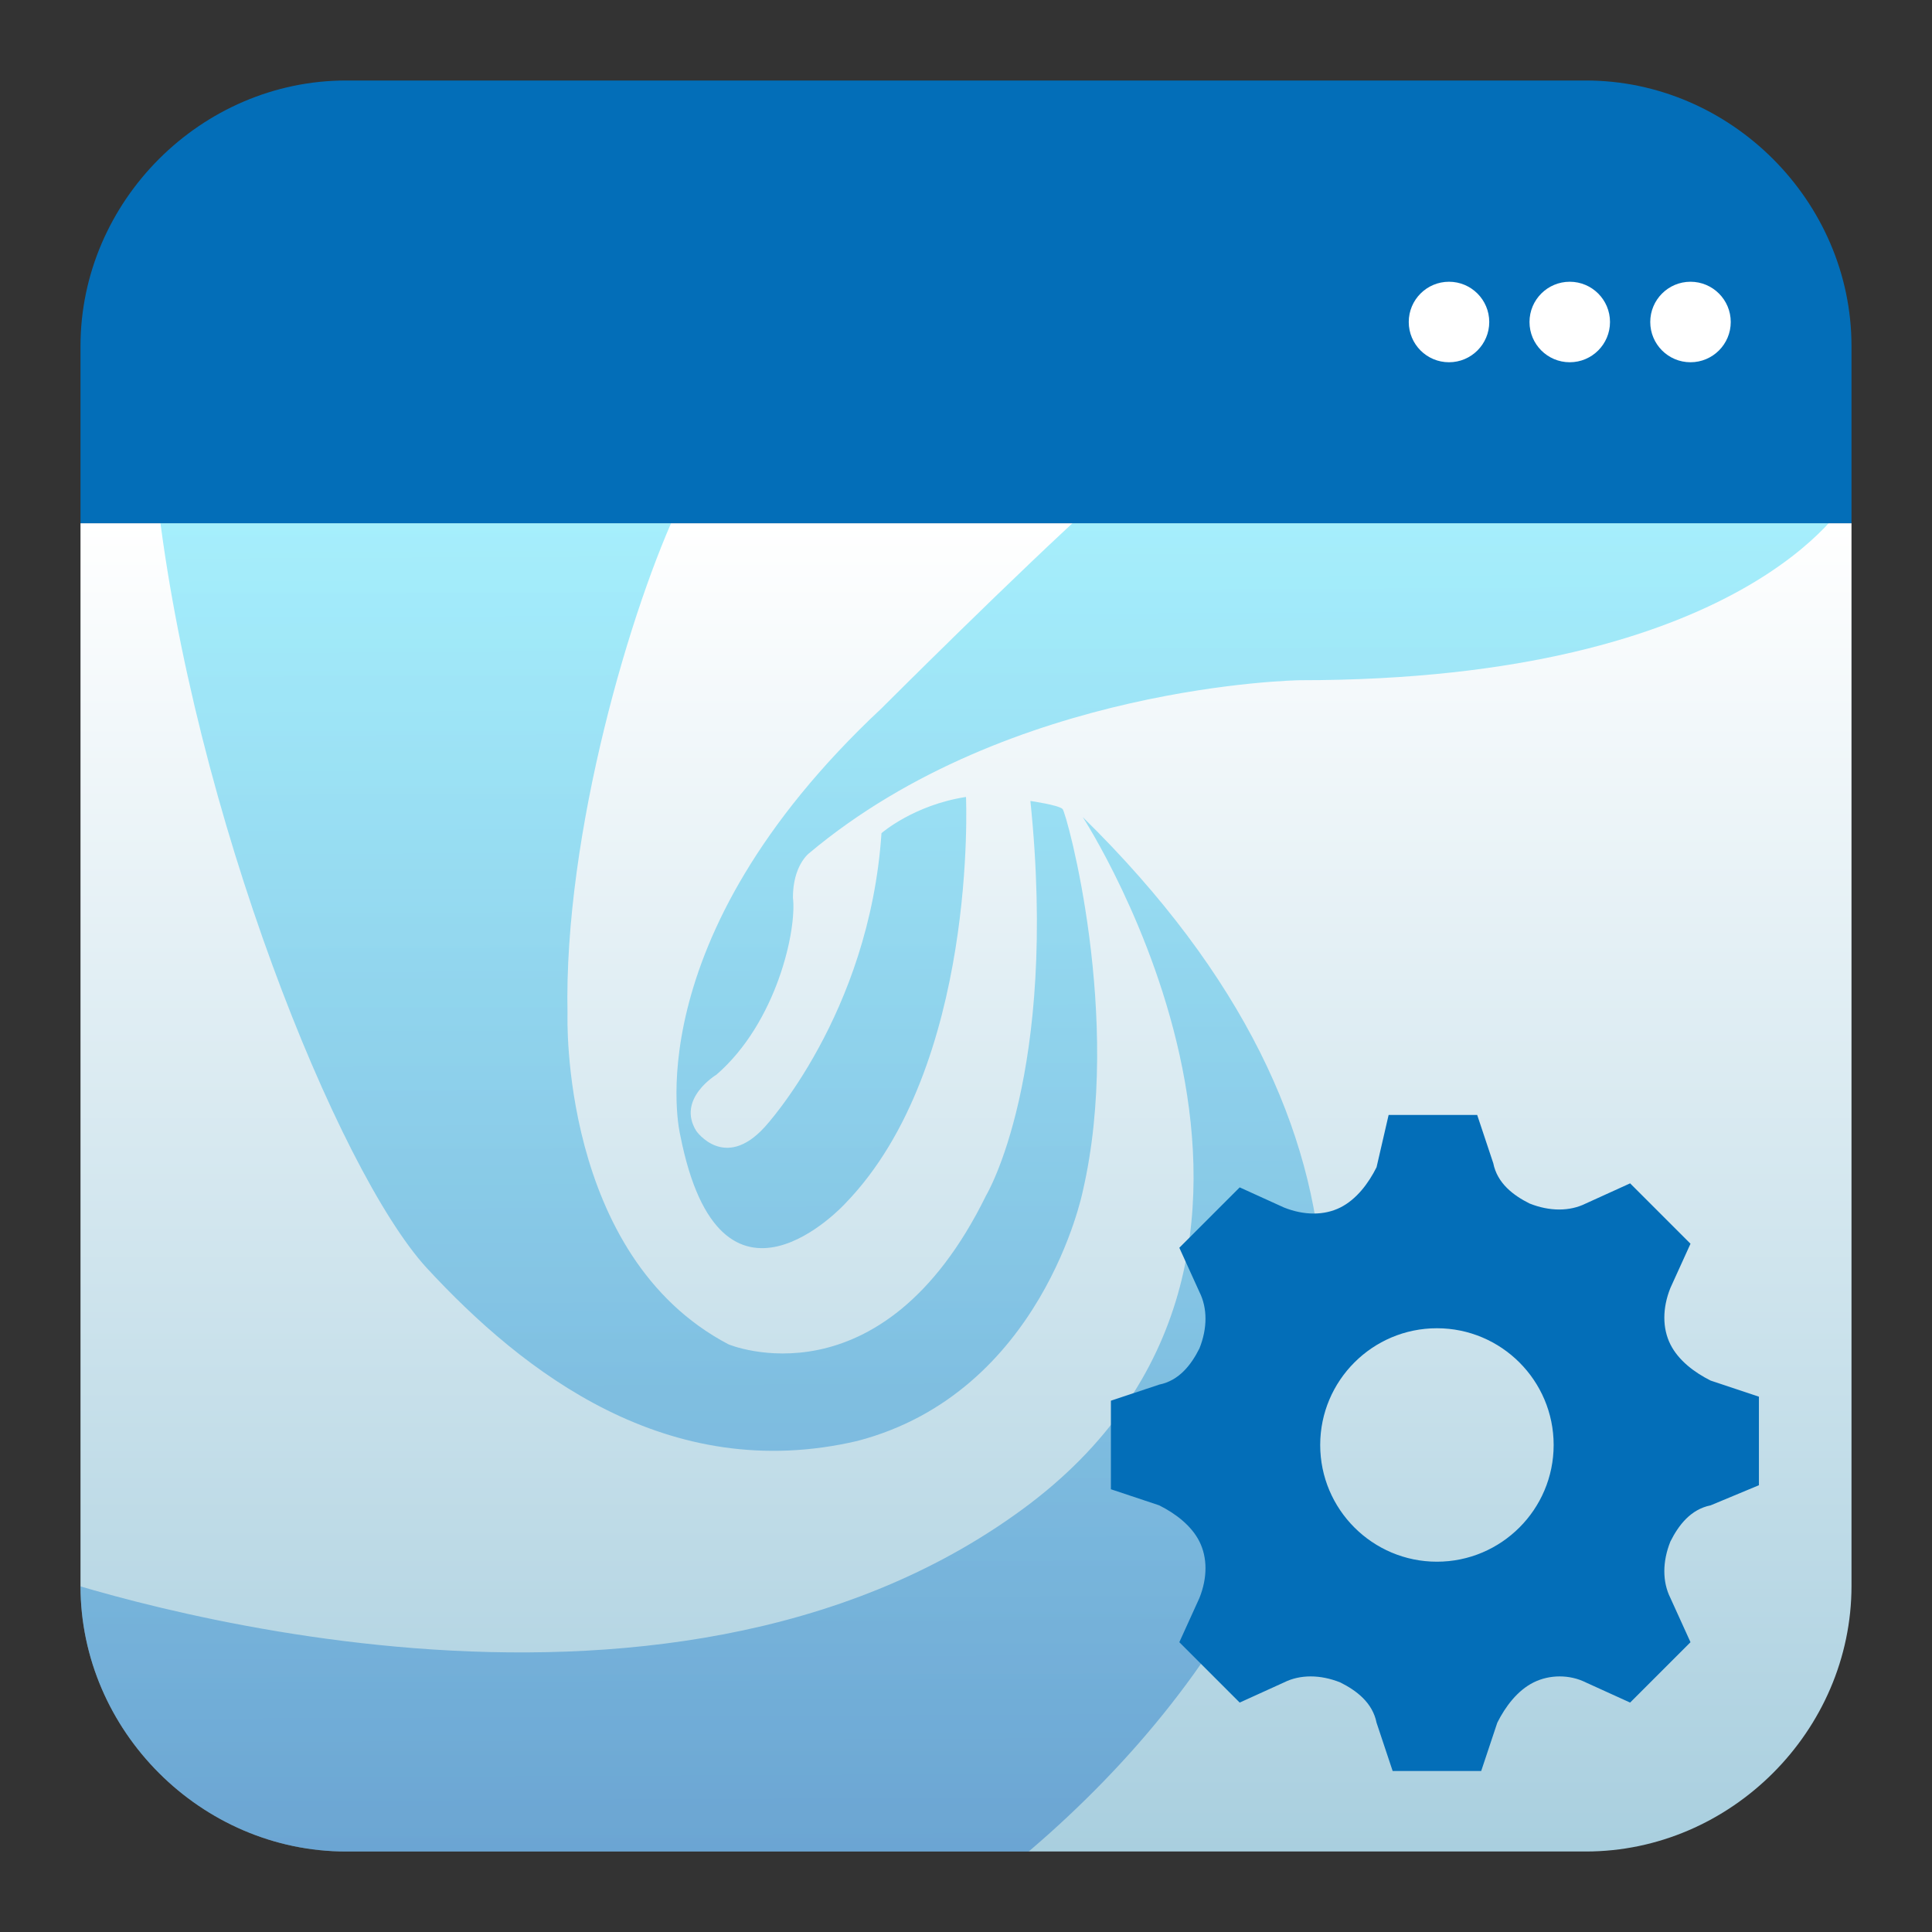 <?xml version="1.0" encoding="utf-8"?>
<!-- Generator: Adobe Illustrator 17.1.0, SVG Export Plug-In . SVG Version: 6.00 Build 0)  -->
<!DOCTYPE svg PUBLIC "-//W3C//DTD SVG 1.1//EN" "http://www.w3.org/Graphics/SVG/1.1/DTD/svg11.dtd">
<svg version="1.1" id="图层_1" xmlns="http://www.w3.org/2000/svg" xmlns:xlink="http://www.w3.org/1999/xlink" x="0px" y="0px"
	 viewBox="0 0 48 48" enable-background="new 0 0 48 48" xml:space="preserve">
<rect x="0" y="0" width="48" height="48" fill="#333333" stroke="none"/>
<linearGradient id="SVGID_1_" gradientUnits="userSpaceOnUse" x1="24" y1="13" x2="24" y2="46">
	<stop  offset="0" style="stop-color:#FFFFFF"/>
	<stop  offset="1" style="stop-color:#A9CFDF"/>
</linearGradient>
<path fill="url(#SVGID_1_)" d="M2,13v26.4C2,43,5,46,8.6,46h30.8c3.6,0,6.6-3,6.6-6.6V13H2z"/>
<path fill="#036EB8" d="M46,13V8.6C46,5,43,2,39.4,2H8.6C5,2,2,5,2,8.6V13H46z"/>
<circle fill="#FFFFFF" cx="42" cy="8" r="1"/>
<circle fill="#FFFFFF" cx="39" cy="8" r="1"/>
<circle fill="#FFFFFF" cx="36" cy="8" r="1"/>
<g opacity="0.4">
	<defs>
		<path id="SVGID_2_" opacity="0.4" d="M2,13v26.4C2,43,5,46,8.6,46h30.8c3.6,0,6.6-3,6.6-6.6V13H2z"/>
	</defs>
	<clipPath id="SVGID_3_">
		<use xlink:href="#SVGID_2_"  overflow="visible"/>
	</clipPath>
	<linearGradient id="SVGID_4_" gradientUnits="userSpaceOnUse" x1="23.232" y1="9.825" x2="23.438" y2="53.043">
		<stop  offset="0" style="stop-color:#22E1FD"/>
		<stop  offset="0.966" style="stop-color:#0B53B6"/>
	</linearGradient>
	<path clip-path="url(#SVGID_3_)" fill="url(#SVGID_4_)" d="M27.3,12.4c-2,1.8-5.4,5.2-5.4,5.2c-6.2,5.8-5,10.6-5,10.6
		c1,5.1,4.1,1.7,4.1,1.7c3.3-3.4,3-10.1,3-10.1c-1.3,0.2-2.1,0.9-2.1,0.9C21.6,25.2,19,28,19,28c-1,1.1-1.7,0.1-1.7,0.1
		c-0.5-0.8,0.5-1.4,0.5-1.4c1.5-1.3,2-3.6,1.9-4.4c0-0.8,0.4-1.1,0.4-1.1c5-4.2,12.2-4.3,12.2-4.3c11.1,0,13.6-4.5,13.6-4.5
		C42.8,12.4,27.3,12.4,27.3,12.4z M3.9,12.3c0.9,7.9,4.5,16.8,6.7,19.2c2.4,2.6,6,5.4,10.7,4.3c4.6-1.2,5.6-6.2,5.6-6.2
		c1-4.3-0.4-9.4-0.5-9.5c-0.1-0.1-0.8-0.2-0.8-0.2c0.7,6.8-1.1,9.8-1.1,9.8c-2.6,5.3-6.4,3.7-6.4,3.7c-4.2-2.2-4-8.2-4-8.2
		c-0.1-4.5,1.6-10.2,2.8-12.7C16.9,12.3,5.1,12.3,3.9,12.3z M26.9,20.3c0,0,7.1,10.9-1.5,17.2c-9,6.6-23,2.1-24.7,1.5v7.3
		c0,2.2,2.1,4.3,4.2,4.3h11.9C22,50.5,43,36.1,26.9,20.3z"/>
</g>
<path id="gear-icon_18_" fill="#036EB8" d="M43.7,36.9v-2.2l-1.2-0.4c-0.4-0.2-0.8-0.5-1-0.9v0c-0.2-0.4-0.2-0.9,0-1.4l0.5-1.1
	l-1.5-1.5l-1.1,0.5c-0.4,0.2-0.9,0.2-1.4,0h0c-0.4-0.2-0.8-0.5-0.9-1l-0.4-1.2h-2.2L34.2,29c-0.2,0.4-0.5,0.8-0.9,1h0
	c-0.4,0.2-0.9,0.2-1.4,0l-1.1-0.5l-1.5,1.5l0.5,1.1c0.2,0.4,0.2,0.9,0,1.4v0c-0.2,0.4-0.5,0.8-1,0.9l-1.2,0.4v2.2l1.2,0.4
	c0.4,0.2,0.8,0.5,1,0.9v0c0.2,0.4,0.2,0.9,0,1.4l-0.5,1.1l1.5,1.5l1.1-0.5c0.4-0.2,0.9-0.2,1.4,0h0c0.4,0.2,0.8,0.5,0.9,1l0.4,1.2
	h2.2l0.4-1.2c0.2-0.4,0.5-0.8,0.9-1l0,0c0.4-0.2,0.9-0.2,1.3,0l1.1,0.5l1.5-1.5l-0.5-1.1c-0.2-0.4-0.2-0.9,0-1.4v0
	c0.2-0.4,0.5-0.8,1-0.9L43.7,36.9z M35.7,38.8c-1.6,0-2.9-1.3-2.9-2.9c0-1.6,1.3-2.9,2.9-2.9c1.6,0,2.9,1.3,2.9,2.9
	C38.6,37.5,37.3,38.8,35.7,38.8z"/>
</svg>
